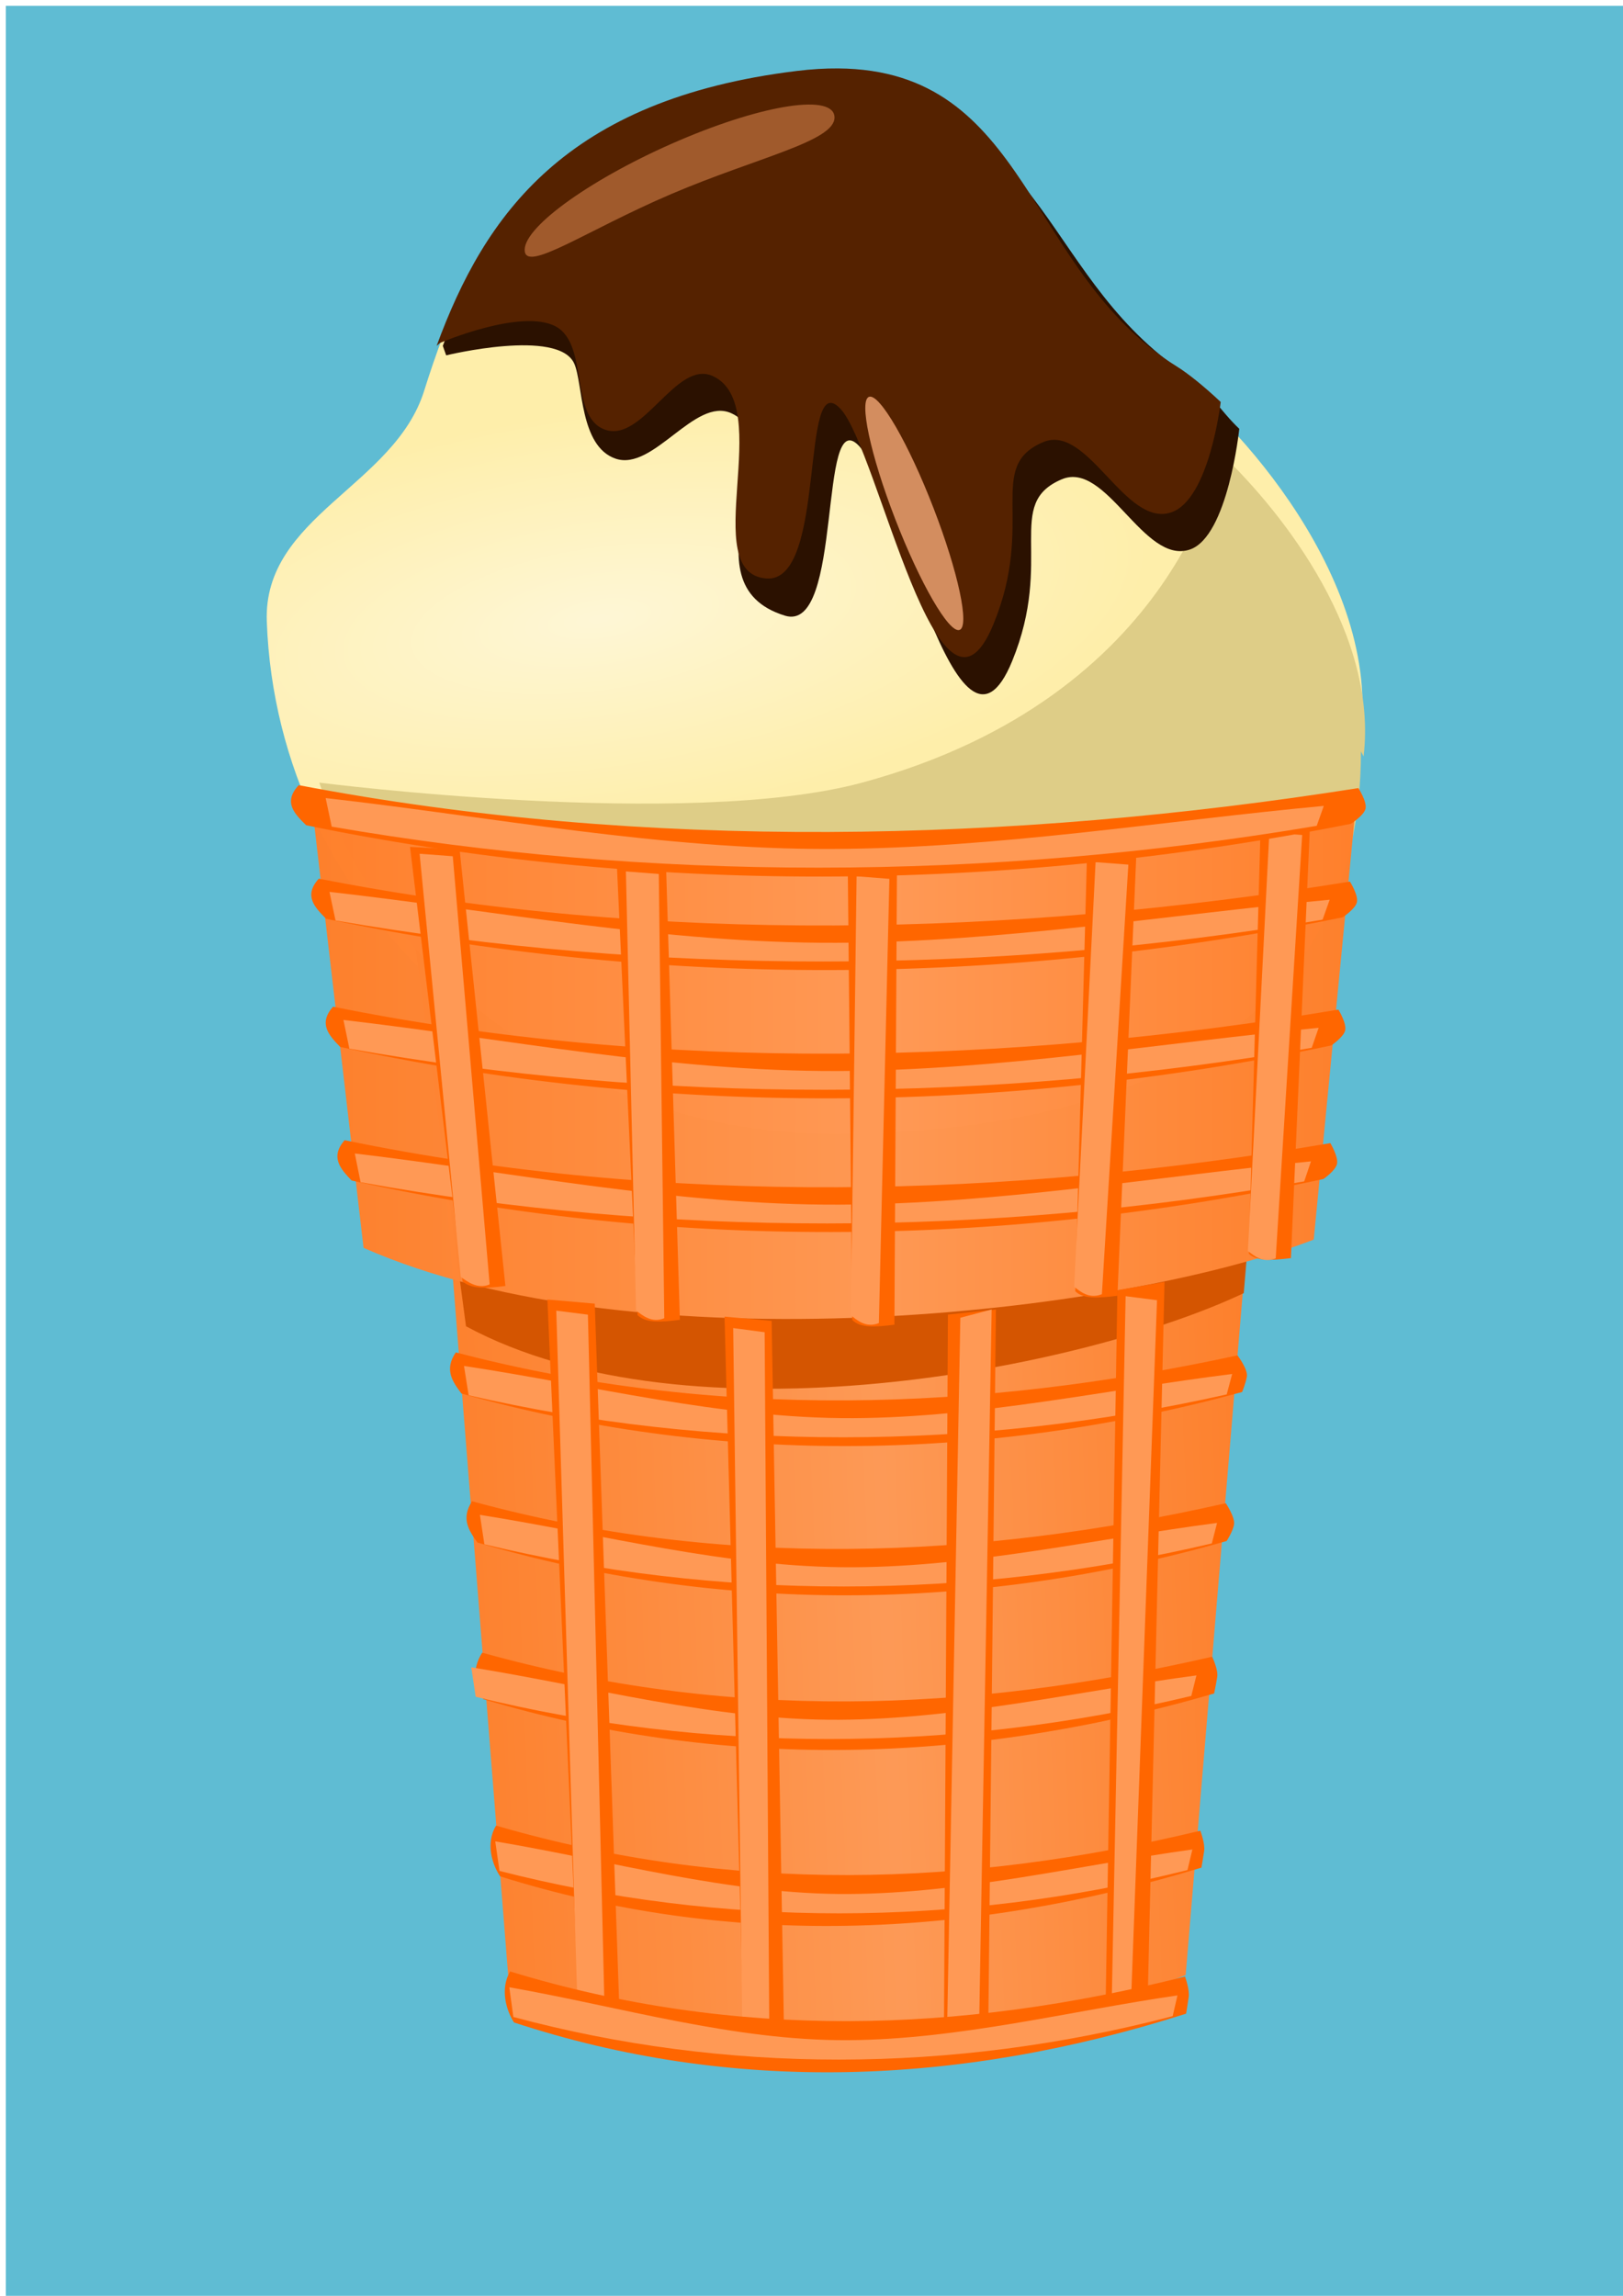 <?xml version="1.0" encoding="UTF-8" standalone="no"?>
<svg
   xmlns:dc="http://purl.org/dc/elements/1.1/"
   xmlns:cc="http://creativecommons.org/ns#"
   xmlns:rdf="http://www.w3.org/1999/02/22-rdf-syntax-ns#"
   xmlns:svg="http://www.w3.org/2000/svg"
   xmlns="http://www.w3.org/2000/svg"
   xmlns:xlink="http://www.w3.org/1999/xlink"
   xmlns:sodipodi="http://sodipodi.sourceforge.net/DTD/sodipodi-0.dtd"
   xmlns:inkscape="http://www.inkscape.org/namespaces/inkscape"
   width="210mm"
   height="297mm"
   viewBox="0 0 210 297"
   version="1.1"
   id="svg8"
   inkscape:version="1.0.2 (e86c870879, 2021-01-15, custom)"
   sodipodi:docname="мороженое.svg"
   inkscape:export-filename="C:\Users\User\Desktop\картинки\мороженое в стаканчике.png"
   inkscape:export-xdpi="96"
   inkscape:export-ydpi="96">
  <defs
     id="defs2">
    <linearGradient
       inkscape:collect="always"
       id="linearGradient1234">
      <stop
         style="stop-color:#fff6d5;stop-opacity:1"
         offset="0"
         id="stop1230" />
      <stop
         style="stop-color:#ffeeaa;stop-opacity:1"
         offset="1"
         id="stop1232" />
    </linearGradient>
    <linearGradient
       inkscape:collect="always"
       id="linearGradient980">
      <stop
         style="stop-color:#ff7f2a;stop-opacity:1;"
         offset="0"
         id="stop976" />
      <stop
         style="stop-color:#ff9955;stop-opacity:1"
         offset="0.547"
         id="stop984" />
      <stop
         style="stop-color:#ff7f2a;stop-opacity:1"
         offset="1"
         id="stop978" />
    </linearGradient>
    <filter
       inkscape:collect="always"
       style="color-interpolation-filters:sRGB"
       id="filter964"
       x="-0.09"
       width="1.18"
       y="-0.16"
       height="1.321">
      <feGaussianBlur
         inkscape:collect="always"
         stdDeviation="4.291"
         id="feGaussianBlur966" />
    </filter>
    <linearGradient
       inkscape:collect="always"
       xlink:href="#linearGradient980"
       id="linearGradient982"
       x1="56.127"
       y1="199.657"
       x2="162.5"
       y2="195.381"
       gradientUnits="userSpaceOnUse" />
    <linearGradient
       inkscape:collect="always"
       xlink:href="#linearGradient980"
       id="linearGradient992"
       x1="40.625"
       y1="137.969"
       x2="175.329"
       y2="137.969"
       gradientUnits="userSpaceOnUse" />
    <filter
       inkscape:collect="always"
       style="color-interpolation-filters:sRGB"
       id="filter1088"
       x="-0.031"
       width="1.063"
       y="-0.355"
       height="1.709">
      <feGaussianBlur
         inkscape:collect="always"
         stdDeviation="1.747"
         id="feGaussianBlur1090" />
    </filter>
    <filter
       inkscape:collect="always"
       style="color-interpolation-filters:sRGB"
       id="filter1149"
       x="-0.271"
       width="1.595"
       y="-0.027"
       height="1.009">
      <feGaussianBlur
         inkscape:collect="always"
         stdDeviation="1.057"
         id="feGaussianBlur1151" />
    </filter>
    <filter
       inkscape:collect="always"
       style="color-interpolation-filters:sRGB"
       id="filter1226"
       x="-0.065"
       width="1.129"
       y="-0.098"
       height="1.196">
      <feGaussianBlur
         inkscape:collect="always"
         stdDeviation="14.365"
         id="feGaussianBlur1228" />
    </filter>
    <radialGradient
       inkscape:collect="always"
       xlink:href="#linearGradient1234"
       id="radialGradient1236"
       cx="76.94"
       cy="80.174"
       fx="76.94"
       fy="80.174"
       r="72.096"
       gradientTransform="matrix(0.974,-0.141,0.051,0.365,-1.448,61.638)"
       gradientUnits="userSpaceOnUse" />
    <filter
       inkscape:collect="always"
       style="color-interpolation-filters:sRGB"
       id="filter1252"
       x="-0.125"
       width="1.25"
       y="-0.446"
       height="1.892">
      <feGaussianBlur
         inkscape:collect="always"
         stdDeviation="2.086"
         id="feGaussianBlur1254" />
    </filter>
    <filter
       inkscape:collect="always"
       style="color-interpolation-filters:sRGB"
       id="filter1279"
       x="-0.269"
       width="1.538"
       y="-0.113"
       height="1.226">
      <feGaussianBlur
         inkscape:collect="always"
         stdDeviation="1.426"
         id="feGaussianBlur1281" />
    </filter>
  </defs>
  <sodipodi:namedview
     id="base"
     pagecolor="#ffffff"
     bordercolor="#666666"
     borderopacity="1.0"
     inkscape:pageopacity="0.0"
     inkscape:pageshadow="2"
     inkscape:zoom="0.35"
     inkscape:cx="274.88847"
     inkscape:cy="522.29521"
     inkscape:document-units="mm"
     inkscape:current-layer="layer1"
     inkscape:document-rotation="0"
     showgrid="false"
     inkscape:snap-global="false"
     inkscape:window-width="1350"
     inkscape:window-height="728"
     inkscape:window-x="0"
     inkscape:window-y="0"
     inkscape:window-maximized="0" />
  <g
     inkscape:label="Слой 1"
     inkscape:groupmode="layer"
     id="layer1">
    <rect
       style="opacity:0.997;fill:#5fbcd3;stroke:none;stroke-width:1.508;stroke-linecap:round"
       id="rect1285"
       width="210.911"
       height="297.089"
       x="0.756"
       y="0.756" />
    <path
       id="path1002"
       style="opacity:0.997;fill:url(#radialGradient1236);fill-opacity:1;stroke:none;stroke-width:1.484;stroke-linecap:round"
       d="m 175.752,94.079 c 0,37.334 -29.279,51.739 -68.381,52.375 C 68.27,147.09 35.852,117.685 34.52,80.373 34.035,66.789 51.003,62.895 54.874,50.579 60.849,31.564 70.008,13.753 102.489,9.711 132.285,6.003 130.262,34.928 150.836,47.946 c 6.731,4.259 27.696,25.497 25.267,46.82"
       sodipodi:nodetypes="csssssc" />
    <path
       id="rect833"
       style="opacity:0.99;fill:url(#linearGradient982);stroke-width:1.508;stroke-linecap:round;stroke:none;fill-opacity:1"
       d="m 56.127,134.169 c 35.814,8.7 71.628,8.405 107.442,0 l -10.156,121.34 c -25.403,9.819 -52.393,15.557 -87.664,0 z"
       sodipodi:nodetypes="ccccc" />
    <path
       id="path838"
       style="opacity:0.99;fill:#d45500;stroke-width:1.376;stroke-linecap:round;filter:url(#filter964)"
       d="m 50.781,115.995 c 29.822,8.7 84.569,7.87 114.391,-0.535 l -4.451,51.85 c -21.153,9.819 -73.003,19.834 -102.374,4.276 z"
       sodipodi:nodetypes="ccccc"
       transform="matrix(0.983,0,0,1.002,2.941,-0.356)" />
    <path
       id="path1213"
       style="opacity:0.997;fill:#decd87;stroke:none;stroke-width:5.656;stroke-linecap:round;filter:url(#filter1226)"
       d="m 597.047,201.527 c 0,0 -20.533,125.583 -182.885,170.209 -88.881,24.431 -276.531,0 -276.531,0 35.398,107.104 142.691,183.79 267.803,181.789 150.292,-2.403 262.83,-56.848 262.83,-197.951 l 1.35,2.596 c 7.206,-62.201 -39.14,-124.181 -72.566,-156.643 z"
       transform="matrix(0.254,0,0,0.25,6.355,8.311)"
       sodipodi:nodetypes="cscsccc" />
    <path
       id="path836"
       style="opacity:0.99;fill:url(#linearGradient992);stroke-width:1.508;stroke-linecap:round;fill-opacity:1.0"
       d="m 40.625,106.373 c 35.814,8.7 98.89,7.336 134.704,-1.069 l -5.345,55.057 c -25.403,9.819 -87.672,16.627 -122.944,1.069 z"
       sodipodi:nodetypes="ccccc" />
    <circle
       style="opacity:0.997;fill:#ffff00;stroke:none;stroke-width:1.508;stroke-linecap:round"
       id="path996"
       sodipodi:type="arc"
       sodipodi:cx="105.03693"
       sodipodi:cy="67.351921"
       sodipodi:rx="67.084656"
       sodipodi:ry="54.522984"
       sodipodi:start="0"
       sodipodi:end="0.11492923"
       sodipodi:open="true"
       sodipodi:arc-type="arc"
       d="m 172.122,67.352 a 67.085,54.523 0 0 1 -0.443,6.252" />
    <circle
       style="opacity:0.997;fill:#ffff00;stroke:none;stroke-width:1.508;stroke-linecap:round"
       id="path998"
       sodipodi:type="arc"
       sodipodi:cx="68.955536"
       sodipodi:cy="103.43331"
       sodipodi:rx="4.2763124"
       sodipodi:ry="40.892239"
       sodipodi:start="0"
       sodipodi:end="0.11492923"
       sodipodi:open="true"
       sodipodi:arc-type="arc"
       d="m 73.232,103.433 a 4.276,40.892 0 0 1 -0.028,4.689" />
    <g
       id="g1094">
      <path
         id="rect1005"
         style="opacity:0.997;fill:#ff6600;fill-opacity:1;stroke:none;stroke-width:1.508;stroke-linecap:round"
         d="m 41.251,113.668 c 43.654,8.568 89.765,7.46 133.419,0.378 0,0 1.101,1.75 0.9,2.667 -0.192,0.875 -1.845,1.955 -1.845,1.955 -44.172,9.039 -89.36,9.097 -131.529,0.189 -1.491,-1.494 -2.937,-2.998 -0.945,-5.189 z"
         sodipodi:nodetypes="ccsccc" />
      <path
         id="path1074"
         style="opacity:0.997;fill:#ff9955;fill-opacity:1;stroke:none;stroke-width:1.508;stroke-linecap:round;filter:url(#filter1088)"
         d="m 41.389,112.23 c 22.142,4.346 44.778,11.953 67.543,11.803 22.117,-0.145 44.226,-6.498 65.738,-9.988 l -0.945,4.622 c -44.172,12.944 -89.36,12.859 -131.529,0.189 z"
         sodipodi:nodetypes="cscccc"
         transform="matrix(0.971,0,0,0.558,2.442,52.756)" />
    </g>
    <g
       id="g1100"
       transform="matrix(0.975,0,0,1.003,2.874,16.222)">
      <path
         id="path1096"
         style="opacity:0.997;fill:#ff6600;fill-opacity:1;stroke:none;stroke-width:1.508;stroke-linecap:round"
         d="m 41.251,113.668 c 43.654,8.568 89.765,7.46 133.419,0.378 0,0 1.101,1.75 0.9,2.667 -0.192,0.875 -1.845,1.955 -1.845,1.955 -44.172,9.039 -89.36,9.097 -131.529,0.189 -1.491,-1.494 -2.937,-2.998 -0.945,-5.189 z"
         sodipodi:nodetypes="ccsccc" />
      <path
         id="path1098"
         style="opacity:0.997;fill:#ff9955;fill-opacity:1;stroke:none;stroke-width:1.508;stroke-linecap:round;filter:url(#filter1088)"
         d="m 41.389,112.23 c 22.142,4.346 44.778,11.953 67.543,11.803 22.117,-0.145 44.226,-6.498 65.738,-9.988 l -0.945,4.622 c -44.172,12.944 -89.36,12.859 -131.529,0.189 z"
         sodipodi:nodetypes="cscccc"
         transform="matrix(0.971,0,0,0.558,2.442,52.756)" />
    </g>
    <g
       id="g1106"
       transform="matrix(0.956,0,0,1.005,5.152,33.265)">
      <path
         id="path1102"
         style="opacity:0.997;fill:#ff6600;fill-opacity:1;stroke:none;stroke-width:1.508;stroke-linecap:round"
         d="m 41.251,113.668 c 43.654,8.568 89.765,7.46 133.419,0.378 0,0 1.101,1.75 0.9,2.667 -0.192,0.875 -1.845,1.955 -1.845,1.955 -44.172,9.039 -89.36,9.097 -131.529,0.189 -1.491,-1.494 -2.937,-2.998 -0.945,-5.189 z"
         sodipodi:nodetypes="ccsccc" />
      <path
         id="path1104"
         style="opacity:0.997;fill:#ff9955;fill-opacity:1;stroke:none;stroke-width:1.508;stroke-linecap:round;filter:url(#filter1088)"
         d="m 41.389,112.23 c 22.142,4.346 44.778,11.953 67.543,11.803 22.117,-0.145 44.226,-6.498 65.738,-9.988 l -0.945,4.622 c -44.172,12.944 -89.36,12.859 -131.529,0.189 z"
         sodipodi:nodetypes="cscccc"
         transform="matrix(0.971,0,0,0.558,2.442,52.756)" />
    </g>
    <g
       id="g1112"
       transform="matrix(0.956,0,0,1.005,5.152,23.643)" />
    <g
       id="g1118"
       transform="matrix(0.768,0,0,1.025,27.296,58.444)">
      <path
         id="path1114"
         style="opacity:0.997;fill:#ff6600;fill-opacity:1;stroke:none;stroke-width:1.508;stroke-linecap:round"
         d="m 41.251,113.668 c 43.654,8.568 88.043,7.46 131.697,0.378 0,0 1.779,1.75 1.579,2.667 -0.192,0.875 -0.802,1.955 -0.802,1.955 -44.172,9.039 -89.36,9.097 -131.529,0.189 -1.491,-1.494 -2.937,-2.998 -0.945,-5.189 z"
         sodipodi:nodetypes="ccsccc" />
      <path
         id="path1116"
         style="opacity:0.997;fill:#ff9955;fill-opacity:1;stroke:none;stroke-width:1.508;stroke-linecap:round;filter:url(#filter1088)"
         d="m 41.389,112.23 c 22.142,4.346 44.778,11.953 67.543,11.803 22.117,-0.145 44.226,-6.498 65.738,-9.988 l -0.945,4.622 c -44.172,12.944 -89.36,12.859 -131.529,0.189 z"
         sodipodi:nodetypes="cscccc"
         transform="matrix(0.971,0,0,0.558,2.442,52.756)" />
    </g>
    <g
       id="g1124"
       transform="matrix(0.737,0,0,1.029,30.677,77.246)">
      <path
         id="path1120"
         style="opacity:0.997;fill:#ff6600;fill-opacity:1;stroke:none;stroke-width:1.508;stroke-linecap:round"
         d="m 41.251,113.668 c 43.654,8.568 88.676,7.331 132.33,0.248 0,0 1.645,1.75 1.445,2.667 -0.192,0.875 -1.301,2.085 -1.301,2.085 -44.172,9.039 -89.36,9.097 -131.529,0.189 -1.491,-1.494 -2.937,-2.998 -0.945,-5.189 z"
         sodipodi:nodetypes="ccsccc" />
      <path
         id="path1122"
         style="opacity:0.997;fill:#ff9955;fill-opacity:1;stroke:none;stroke-width:1.508;stroke-linecap:round;filter:url(#filter1088)"
         d="m 41.389,112.23 c 22.142,4.346 44.778,11.953 67.543,11.803 22.117,-0.145 44.226,-6.498 65.738,-9.988 l -0.945,4.622 c -44.172,12.944 -89.36,12.859 -131.529,0.189 z"
         sodipodi:nodetypes="cscccc"
         transform="matrix(0.971,0,0,0.558,2.442,52.756)" />
    </g>
    <g
       id="g1130"
       transform="matrix(0.725,0,0,1.03,31.143,96.855)">
      <path
         id="path1126"
         style="opacity:0.997;fill:#ff6600;fill-opacity:1;stroke:none;stroke-width:1.508;stroke-linecap:round"
         d="m 43.095,113.538 c 43.654,8.568 86.631,7.59 130.285,0.508 0,0 1.101,1.621 0.9,2.537 -0.192,0.875 -0.555,2.085 -0.555,2.085 -44.172,9.039 -88.253,9.615 -130.423,0.708 -1.491,-1.494 -2.199,-3.646 -0.207,-5.837 z"
         sodipodi:nodetypes="ccsccc" />
      <path
         id="path1128"
         style="opacity:0.997;fill:#ff9955;fill-opacity:1;stroke:none;stroke-width:1.508;stroke-linecap:round;filter:url(#filter1088)"
         d="m 41.389,112.23 c 22.142,4.346 44.778,11.953 67.543,11.803 22.117,-0.145 44.226,-6.498 65.738,-9.988 l -0.945,4.622 c -44.172,12.944 -89.36,12.859 -131.529,0.189 z"
         sodipodi:nodetypes="cscccc"
         transform="matrix(0.971,0,0,0.558,0.967,52.756)" />
    </g>
    <g
       id="g1138"
       transform="matrix(0.697,0,0,1.034,34.368,118.907)">
      <path
         id="path1134"
         style="opacity:0.997;fill:#ff6600;fill-opacity:1;stroke:none;stroke-width:1.508;stroke-linecap:round"
         d="m 42.784,113.409 c 43.654,8.568 87.082,7.719 130.736,0.637 0,0 0.909,1.621 0.709,2.537 -0.192,0.875 -0.504,2.084 -0.504,2.084 -44.172,9.039 -88.018,10.002 -130.188,1.094 -1.491,-1.494 -2.745,-4.161 -0.753,-6.352 z"
         sodipodi:nodetypes="ccsccc" />
      <path
         id="path1136"
         style="opacity:0.997;fill:#ff9955;fill-opacity:1;stroke:none;stroke-width:1.508;stroke-linecap:round;filter:url(#filter1088)"
         d="m 41.389,112.23 c 22.142,4.346 44.778,11.953 67.543,11.803 22.117,-0.145 44.226,-6.498 65.738,-9.988 l -0.945,4.622 c -44.172,12.944 -89.36,12.859 -131.529,0.189 z"
         sodipodi:nodetypes="cscccc"
         transform="matrix(0.971,0,0,0.558,2.442,52.756)" />
    </g>
    <g
       id="g1155"
       transform="translate(28.063)">
      <path
         id="rect1140"
         style="opacity:0.997;fill:#ff6600;stroke:none;stroke-width:1.508;stroke-linecap:round"
         d="m 42.763,168.113 6.129,0.535 3.226,92.475 c -2.473,0.53 -4.242,0.004 -5.29,-1.604 z"
         sodipodi:nodetypes="ccccc" />
      <path
         id="path1143"
         style="opacity:0.997;fill:#ff9955;stroke:none;stroke-width:1.508;stroke-linecap:round;filter:url(#filter1149)"
         d="m 71.361,168.38 6.129,0.535 3.226,92.475 c -2.288,1.093 -4.069,-0.577 -5.29,-1.604 z"
         sodipodi:nodetypes="ccccc"
         transform="matrix(0.668,0,0,0.974,-3.756,5.551)" />
    </g>
    <g
       id="g1161"
       transform="matrix(0.996,0,-0.017,1.026,54.013,-2.153)">
      <path
         id="path1157"
         style="opacity:0.997;fill:#ff6600;stroke:none;stroke-width:1.508;stroke-linecap:round"
         d="m 42.763,168.113 6.129,0.535 3.215,91.824 c -2.473,0.53 -4.232,0.656 -5.279,-0.952 z"
         sodipodi:nodetypes="ccccc" />
      <path
         id="path1159"
         style="opacity:0.997;fill:#ff9955;stroke:none;stroke-width:1.508;stroke-linecap:round;filter:url(#filter1149)"
         d="m 71.361,168.38 6.129,0.535 3.226,92.475 c -2.288,1.093 -4.069,-0.577 -5.29,-1.604 z"
         sodipodi:nodetypes="ccccc"
         transform="matrix(0.668,0,0,0.974,-3.756,5.551)" />
    </g>
    <g
       id="g1167"
       transform="matrix(0.996,0,-0.05,1.026,84.724,-2.42)">
      <path
         id="path1163"
         style="opacity:0.997;fill:#ff6600;stroke:none;stroke-width:1.508;stroke-linecap:round"
         d="m 46.52,168.113 6.204,-0.638 3.622,92.345 c -1.04,2.354 -4.713,1.307 -5.761,-0.301 z"
         sodipodi:nodetypes="ccccc" />
      <path
         id="path1165"
         style="opacity:0.997;fill:#ff9955;stroke:none;stroke-width:1.508;stroke-linecap:round;filter:url(#filter1149)"
         d="m 71.361,168.38 6.011,-1.072 4.524,96.491 c -2.288,1.093 -5.073,-0.577 -6.294,-1.604 z"
         sodipodi:nodetypes="ccccc"
         transform="matrix(0.668,0,0,0.974,0.485,4.508)" />
    </g>
    <g
       id="g1173"
       transform="matrix(1,0,-0.061,1,112.074,-1.871)">
      <path
         id="path1169"
         style="opacity:0.997;fill:#ff6600;stroke:none;stroke-width:1.508;stroke-linecap:round"
         d="m 42.804,168.781 6.03,-1.069 3.436,91.54 c -1.447,2 -4.338,2.81 -5.385,1.203 z"
         sodipodi:nodetypes="ccccc" />
      <path
         id="path1171"
         style="opacity:0.997;fill:#ff9955;stroke:none;stroke-width:1.508;stroke-linecap:round;filter:url(#filter1149)"
         d="m 71.361,168.38 6.129,0.535 3.226,92.475 c -2.288,1.093 -2.546,0.796 -3.767,-0.231 z"
         sodipodi:nodetypes="ccccc"
         transform="matrix(0.668,0,0,0.974,-3.756,5.551)" />
    </g>
    <g
       id="g1181"
       transform="matrix(1.044,0,0.028,0.615,3.702,6.172)">
      <path
         id="path1177"
         style="opacity:0.997;fill:#ff6600;stroke:none;stroke-width:1.508;stroke-linecap:round"
         d="m 42.763,168.113 6.129,0.535 3.215,91.824 c -2.473,0.53 -4.232,0.656 -5.279,-0.952 z"
         sodipodi:nodetypes="ccccc" />
      <path
         id="path1179"
         style="opacity:0.997;fill:#ff9955;stroke:none;stroke-width:1.508;stroke-linecap:round;filter:url(#filter1149)"
         d="m 71.361,168.38 6.129,0.535 3.226,92.475 c -2.288,1.093 -4.069,-0.577 -5.29,-1.604 z"
         sodipodi:nodetypes="ccccc"
         transform="matrix(0.668,0,0,0.974,-3.756,5.551)" />
    </g>
    <g
       id="g1187"
       transform="matrix(1.041,0,-0.017,0.638,38.154,4.557)">
      <path
         id="path1183"
         style="opacity:0.997;fill:#ff6600;stroke:none;stroke-width:1.508;stroke-linecap:round"
         d="m 42.763,168.113 6.129,0.535 3.215,91.824 c -2.473,0.53 -4.232,0.656 -5.279,-0.952 z"
         sodipodi:nodetypes="ccccc" />
      <path
         id="path1185"
         style="opacity:0.997;fill:#ff9955;stroke:none;stroke-width:1.508;stroke-linecap:round;filter:url(#filter1149)"
         d="m 71.361,168.38 6.129,0.535 3.226,92.475 c -2.288,1.093 -4.069,-0.577 -5.29,-1.604 z"
         sodipodi:nodetypes="ccccc"
         transform="matrix(0.668,0,0,0.974,-3.756,5.551)" />
    </g>
    <g
       id="g1193"
       transform="matrix(1.041,0,-0.04,0.638,71.904,5.187)">
      <path
         id="path1189"
         style="opacity:0.997;fill:#ff6600;stroke:none;stroke-width:1.508;stroke-linecap:round"
         d="m 42.763,168.113 6.129,0.535 3.215,91.824 c -2.473,0.53 -4.232,0.656 -5.279,-0.952 z"
         sodipodi:nodetypes="ccccc" />
      <path
         id="path1191"
         style="opacity:0.997;fill:#ff9955;stroke:none;stroke-width:1.508;stroke-linecap:round;filter:url(#filter1149)"
         d="m 71.361,168.38 6.129,0.535 3.226,92.475 c -2.288,1.093 -4.069,-0.577 -5.29,-1.604 z"
         sodipodi:nodetypes="ccccc"
         transform="matrix(0.668,0,0,0.974,-3.756,5.551)" />
    </g>
    <g
       id="g1199"
       transform="matrix(1.044,0,-0.063,0.617,106.593,6.918)">
      <path
         id="path1195"
         style="opacity:0.997;fill:#ff6600;stroke:none;stroke-width:1.508;stroke-linecap:round"
         d="m 42.763,168.113 6.129,0.535 3.215,91.824 c -2.473,0.53 -4.232,0.656 -5.279,-0.952 z"
         sodipodi:nodetypes="ccccc" />
      <path
         id="path1197"
         style="opacity:0.997;fill:#ff9955;stroke:none;stroke-width:1.508;stroke-linecap:round;filter:url(#filter1149)"
         d="m 71.361,168.38 6.129,0.535 3.226,92.475 c -2.288,1.093 -4.069,-0.577 -5.29,-1.604 z"
         sodipodi:nodetypes="ccccc"
         transform="matrix(0.668,0,0,0.974,-3.756,5.551)" />
    </g>
    <g
       id="g1205"
       transform="matrix(1.044,0,-0.063,0.617,129.044,3.176)">
      <path
         id="path1201"
         style="opacity:0.997;fill:#ff6600;stroke:none;stroke-width:1.488;stroke-linecap:round"
         d="m 42.8,168.725 6.128,0.52 3.068,89.397 c -2.474,0.516 -4.233,0.638 -5.278,-0.927 z"
         sodipodi:nodetypes="ccccc" />
      <path
         id="path1203"
         style="opacity:0.997;fill:#ff9955;stroke:none;stroke-width:1.508;stroke-linecap:round;filter:url(#filter1149)"
         d="m 71.361,168.38 6.129,0.535 3.226,92.475 c -2.288,1.093 -4.069,-0.577 -5.29,-1.604 z"
         sodipodi:nodetypes="ccccc"
         transform="matrix(0.669,0,-8.6033473e-4,0.96,-3.66,7.765)" />
    </g>
    <path
       id="path1283"
       style="opacity:0.997;fill:#2b1100;stroke:none;stroke-width:1.496;stroke-linecap:round"
       d="m 110.829,13.663 c -1.655,-0.011 -3.422,0.093 -5.316,0.325 C 75.574,17.651 63.516,27.814 57.296,44.744 l 0.435,1.226 c 0,0 14.528,-3.538 16.571,1.069 1.151,2.596 0.67,10.694 5.345,12.294 4.9,1.678 10.246,-8.011 14.967,-5.88 8.233,3.715 -6.601,22.022 6.949,26.193 7.625,2.347 4.22,-27.788 9.622,-21.916 4.863,5.287 12.73,45 19.778,27.796 5.456,-13.319 -1.066,-20.344 6.414,-23.519 5.799,-2.462 10.599,11.092 16.571,9.087 4.947,-1.661 6.403,-15.621 6.403,-15.621 -2.274,-2.136 -4.543,-5.59 -5.938,-6.458 -19.615,-12.204 -18.766,-35.182 -43.584,-35.352 z"
       sodipodi:nodetypes="ssccssssssascss" />
    <path
       id="path1207"
       style="opacity:0.997;fill:#552200;stroke:none;stroke-width:1.496;stroke-linecap:round"
       d="m 108.424,8.852 c -1.655,-0.011 -3.422,0.093 -5.316,0.325 C 73.169,12.84 62.714,27.814 56.494,44.744 l 0.435,-0.378 c 0,0 10.522,-4.513 14.967,-2.138 4.358,2.328 1.739,11.763 6.414,13.364 4.9,1.678 9.177,-9.08 13.898,-6.949 8.233,3.715 -2.057,25.496 6.949,26.193 7.955,0.615 4.22,-27.788 9.622,-21.916 4.863,5.287 12.73,45 19.778,27.796 5.456,-13.319 -1.066,-20.344 6.414,-23.519 5.799,-2.462 10.599,11.092 16.571,9.087 4.947,-1.661 6.403,-14.284 6.403,-14.284 -2.274,-2.136 -4.275,-3.719 -5.67,-4.587 C 132.66,35.207 133.242,9.022 108.424,8.852 Z"
       sodipodi:nodetypes="ssccssssssascss" />
    <path
       id="path1238"
       style="opacity:0.997;fill:#a05a2c;stroke:none;stroke-width:1.508;stroke-linecap:round;filter:url(#filter1252)"
       transform="matrix(1,-0.427,0,1,-12.829,38.724)"
       d="m 120.806,28.063 c 0,3.1 -10.044,0.88 -21.114,0.88 -11.071,-10e-7 -18.976,2.22 -18.976,-0.88 0,-3.1 8.975,-5.613 20.045,-5.613 11.071,-10e-7 20.045,2.513 20.045,5.613 z"
       sodipodi:nodetypes="sssss" />
    <ellipse
       style="opacity:0.997;fill:#d38d5f;stroke:none;stroke-width:1.511;stroke-linecap:round;filter:url(#filter1279)"
       id="path1257"
       cx="86.667"
       cy="97.471"
       rx="2.576"
       ry="16.168"
       transform="matrix(0.959,-0.283,0.361,0.933,0,0)"
       inkscape:transform-center-x="-1.5119048"
       inkscape:transform-center-y="1.5119048" />
    <g
       id="g1291"
       transform="translate(-0.756,-12.095)">
      <path
         id="path1287"
         style="opacity:0.997;fill:#ff6600;fill-opacity:1;stroke:none;stroke-width:1.529;stroke-linecap:round"
         d="m 39.407,113.668 c 44.861,8.568 92.247,7.46 137.108,0.378 0,0 1.131,1.75 0.925,2.667 -0.197,0.875 -1.896,1.955 -1.896,1.955 -45.393,9.039 -91.831,9.097 -135.166,0.189 -1.532,-1.494 -3.018,-2.998 -0.971,-5.189 z"
         sodipodi:nodetypes="ccsccc" />
      <path
         id="path1289"
         style="opacity:0.997;fill:#ff9955;fill-opacity:1;stroke:none;stroke-width:1.508;stroke-linecap:round;filter:url(#filter1088)"
         d="m 41.389,112.23 c 22.142,4.346 44.778,11.953 67.543,11.803 22.117,-0.145 44.226,-6.498 65.738,-9.988 l -0.945,4.622 c -44.172,12.944 -89.36,12.859 -131.529,0.189 z"
         sodipodi:nodetypes="cscccc"
         transform="matrix(0.969,0,0,0.558,2.786,52.713)" />
    </g>
    <g
       id="g1297"
       transform="matrix(0.668,0,0,1.039,37.422,137.206)">
      <path
         id="path1293"
         style="opacity:0.997;fill:#ff6600;fill-opacity:1;stroke:none;stroke-width:1.508;stroke-linecap:round"
         d="m 42.784,113.409 c 43.654,8.568 87.082,7.719 130.736,0.637 0,0 0.909,1.621 0.709,2.537 -0.192,0.875 -0.504,2.084 -0.504,2.084 -44.172,9.039 -88.018,10.002 -130.188,1.094 -1.491,-1.494 -2.745,-4.161 -0.753,-6.352 z"
         sodipodi:nodetypes="ccsccc" />
      <path
         id="path1295"
         style="opacity:0.997;fill:#ff9955;fill-opacity:1;stroke:none;stroke-width:1.508;stroke-linecap:round;filter:url(#filter1088)"
         d="m 41.389,112.23 c 22.142,4.346 44.778,11.953 67.543,11.803 22.117,-0.145 44.226,-6.498 65.738,-9.988 l -0.945,4.622 c -44.172,12.944 -89.36,12.859 -131.529,0.189 z"
         sodipodi:nodetypes="cscccc"
         transform="matrix(0.971,0,0,0.558,2.442,52.756)" />
    </g>
  </g>
</svg>
